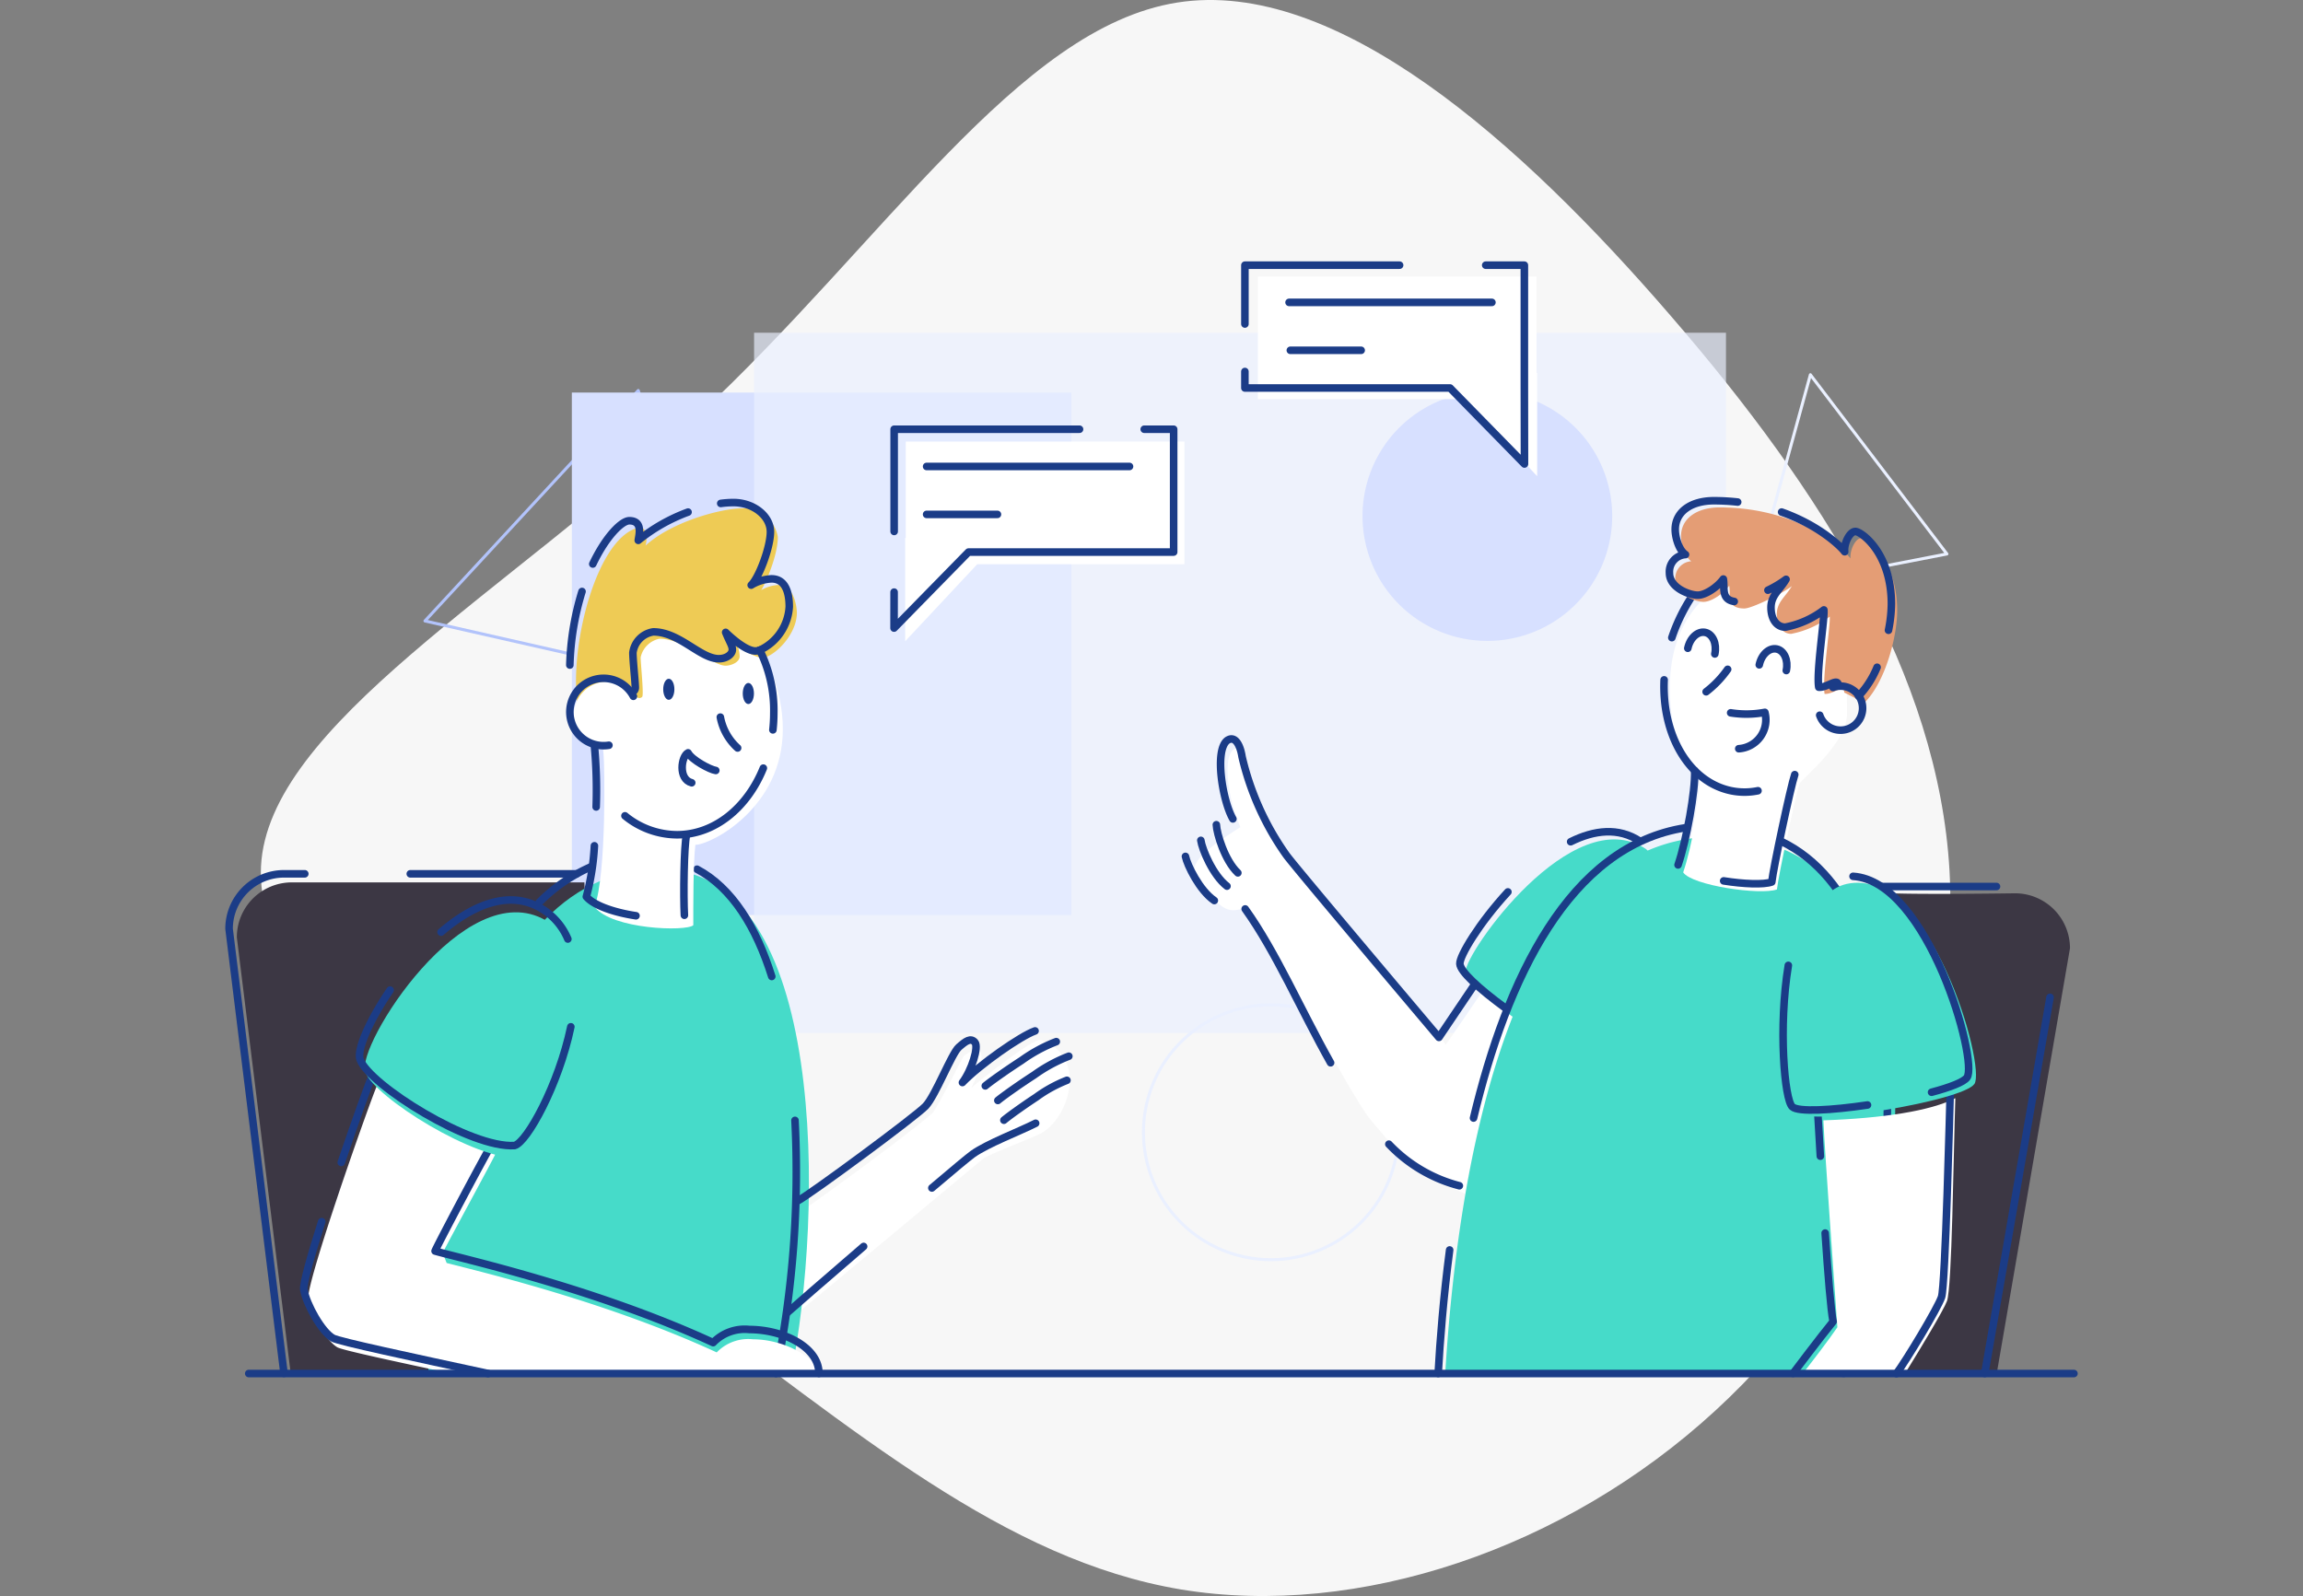 <svg xmlns="http://www.w3.org/2000/svg" width="339" height="235" viewBox="0 0 339 235">
    <rect x="0" y="0" width="339" height="235" fill="#808080" stroke="none"/>
    <defs>
        <clipPath id="prefix__clip-path">
            <path id="prefix__Rectángulo_40" d="M0 0H339V235H0z" class="prefix__cls-1" data-name="Rectángulo 40" transform="translate(373 6373)"/>
        </clipPath>
        <style>
            .prefix__cls-1{fill:#fff}.prefix__cls-10,.prefix__cls-5{fill:none;stroke-linecap:round;stroke-linejoin:round}.prefix__cls-5{stroke-width:.445px;stroke:#eaf0ff}.prefix__cls-6{fill:#d7e0ff}.prefix__cls-8{fill:#3c3744}.prefix__cls-9{fill:#46dbc9}.prefix__cls-10{stroke:#1b3c87;stroke-width:1.114px}.prefix__cls-12{fill:#1b3c87}
        </style>
    </defs>
    <g id="prefix__Enmascarar_grupo_10" data-name="Enmascarar grupo 10" transform="translate(-373 -6373)">
        <g id="prefix__Layer_2" data-name="Layer 2" transform="translate(406.162 6373)">
            <g id="prefix__Layer_1" data-name="Layer 1">
                <path id="prefix__Trazado_613" d="M212.827 46.572c22.179 25.675 39.317 52.84 40.977 81.609 1.6 28.77-12.322 59.2-34.5 79.546-22.121 20.345-52.553 30.6-78.628 26.305-26.019-4.355-47.8-23.268-75.42-43.613-27.567-20.345-61.035-42.123-60-62.812.969-20.745 36.444-40.46 64.068-66.192C96.947 35.741 116.662 4.106 140.1.38s50.606 20.52 72.727 46.192z" data-name="Trazado 613" style="fill:#f7f7f7"/>
                <path id="prefix__Trazado_614" d="M29.392 91.429l15.7-16.963L60.791 57.5l6.84 22.077 6.841 22.079-22.541-5.111z" data-name="Trazado 614" style="stroke-width:.445px;stroke:#b2c3fb;fill:none;stroke-linecap:round;stroke-linejoin:round"/>
                <path id="prefix__Trazado_615" d="M233.325 55.177l-8.784 31.988 28.881-5.6z" class="prefix__cls-5" data-name="Trazado 615"/>
                <path id="prefix__Trazado_616" d="M51.014 57.8h73.529v76.926H51.014z" class="prefix__cls-6" data-name="Trazado 616"/>
                <path id="prefix__Trazado_617" d="M77.838 48.993H220.9v103.1H77.838z" data-name="Trazado 617" style="fill:#eaf0ff;opacity:.67"/>
                <path id="prefix__Trazado_618" d="M167.4 75.99a18.376 18.376 0 1 1 18.376 18.376A18.376 18.376 0 0 1 167.4 75.99z" class="prefix__cls-6" data-name="Trazado 618"/>
                <path id="prefix__Trazado_619" d="M135.153 166.714a18.761 18.761 0 1 1 18.762 18.761 18.762 18.762 0 0 1-18.762-18.761z" class="prefix__cls-5" data-name="Trazado 619"/>
                <path id="prefix__Trazado_620" d="M193.017 40.709v14.222h.089v15.183L182.5 58.772H152V40.709z" class="prefix__cls-1" data-name="Trazado 620"/>
                <path id="prefix__Trazado_621" d="M100.165 65.016v14.222h-.089v15.183l10.608-11.342h30.5V65.016z" class="prefix__cls-1" data-name="Trazado 621"/>
                <path id="prefix__Trazado_622" d="M212.65 101.264c0 10.172 4.421 12.016 4.421 13.861a92.7 92.7 0 0 1-2.577 13.291c1.492 2.088 12.016 3.174 14.023 2.631.163-1.98 2.685-14.864 3.255-15.732s6.944-5.969 6.944-10.2c0-9.467-.624-22.051-6.917-22.051-7.649 0-19.149 3.716-19.149 18.2z" class="prefix__cls-1" data-name="Trazado 622"/>
                <path id="prefix__Trazado_623" d="M244.4 131.529c-4.921.122-15.553 2.028-15.553 2.028-.061 5.194 1.355 60.25 1.569 68.533h30.365l10.757-62.469a8.092 8.092 0 0 0-8.093-8.092s-13.069.189-18.143 0c-.27-.009-.572-.009-.902 0z" class="prefix__cls-8" data-name="Trazado 623"/>
                <path id="prefix__Trazado_624" d="M84.776 178.3c1.732-.955 18.466-13.339 19.381-14.5s4.2-7.776 4.476-8.208 2.033-1.239 2.253-1.053c1.348 1.144-.813 5.041-1.069 5.636 1.255-1.145 9.194-7.353 10.167-7.048 6.994 2.2 4.377 11.53-.019 13.8-1.2.624-7.788 3.137-8.42 3.688s-28.333 23.623-28.953 24.065c-.346-1.59.449-15.425 2.184-16.38z" class="prefix__cls-1" data-name="Trazado 624"/>
                <path id="prefix__Trazado_625" d="M185.059 145.944c-1.192 1.765-4.207 6.167-5.4 7.885-12.826-16.875-26.105-26.648-29.591-43.3-3.375-2.148-3.181 5.517-.646 11.255-3.958 2.532-7.707 5.072-6.555 6.95 4.41 7.18 5.737 4.921 7.385 5.069S165.1 161 168.9 165.258c2.8 3.137 4.979 6.8 13.641 10.53.931-7.927 6.768-26.7 7.96-28.121-1.072-.767-4.25-3.487-5.442-1.723z" class="prefix__cls-1" data-name="Trazado 625"/>
                <path id="prefix__Trazado_626" d="M189.316 149.576c-3.971-3.029-6.656-5.414-6.727-6.533-.168-2.648 15.7-25.209 26.5-18.054 4.579 3.328-11.918 30.446-19.773 24.587z" class="prefix__cls-9" data-name="Trazado 626"/>
                <path id="prefix__Trazado_627" d="M198.037 123.938c3.479-1.726 7.049-2.159 10.19-.078" class="prefix__cls-10" data-name="Trazado 627"/>
                <path id="prefix__Trazado_628" d="M188.457 148.448c-4.031-2.948-6.656-5.414-6.727-6.533-.073-1.145 2.851-6.014 7.069-10.59" class="prefix__cls-10" data-name="Trazado 628"/>
                <path id="prefix__Trazado_629" d="M219.143 123.209c-31.754.29-38.089 54.82-39.559 78.881H239.7c7.585-23.6 13.193-73.958-15.567-78.5a30.367 30.367 0 0 0-4.99-.381z" class="prefix__cls-9" data-name="Trazado 629"/>
                <path id="prefix__Trazado_630" d="M9.8 129.922a8.092 8.092 0 0 0-8.1 8.093l7.943 64.313H53.4c0-2.772-.089-61.233-.537-72.405z" class="prefix__cls-8" data-name="Trazado 630"/>
                <path id="prefix__Trazado_631" d="M63.942 127.988c-29.113 0-34.866 50.778-34.019 74.339h53.36c4.75-23.327 5.539-74.339-19.341-74.339z" class="prefix__cls-9" data-name="Trazado 631"/>
                <path id="prefix__Trazado_632" d="M83.86 164.968a148.621 148.621 0 0 1-2.8 37.259" class="prefix__cls-10" data-name="Trazado 632"/>
                <path id="prefix__Trazado_633" d="M69.434 127.982c5.183 2.758 8.715 8.519 11.006 15.794" class="prefix__cls-10" data-name="Trazado 633"/>
                <path id="prefix__Trazado_634" d="M46.2 132.879a24.835 24.835 0 0 1 7.722-5.292" class="prefix__cls-10" data-name="Trazado 634"/>
                <path id="prefix__Trazado_635" d="M84.213 176.848c1.956-1.03 17.437-12.474 18.876-13.992s3.831-7.743 4.878-8.663 1.743-1.426 2.366-.739-.471 4.131-1.826 5.938c2.555-2.652 8.567-6.86 10.692-7.6" class="prefix__cls-10" data-name="Trazado 635"/>
                <path id="prefix__Trazado_636" d="M93.963 183.527c-5.453 4.7-10.388 8.982-11.256 9.76" class="prefix__cls-10" data-name="Trazado 636"/>
                <path id="prefix__Trazado_637" d="M119.284 165.389c-2.384 1.215-7.09 2.987-9.266 4.54-.621.443-2.951 2.391-6.01 4.989" class="prefix__cls-10" data-name="Trazado 637"/>
                <path id="prefix__Trazado_638" d="M111.874 159.884c.742-.615 3.043-2.259 5.335-3.742a22.615 22.615 0 0 1 5.111-2.771" class="prefix__cls-10" data-name="Trazado 638"/>
                <path id="prefix__Trazado_639" d="M113.722 162.032c.742-.614 3.043-2.259 5.335-3.742a22.7 22.7 0 0 1 5.111-2.771" class="prefix__cls-10" data-name="Trazado 639"/>
                <path id="prefix__Trazado_640" d="M114.613 164.938c.659-.554 2.7-2.037 4.737-3.375a20.119 20.119 0 0 1 4.538-2.5" class="prefix__cls-10" data-name="Trazado 640"/>
                <path id="prefix__Trazado_641" d="M231.782 115.152c-.579 1.653-3.187 13.88-3.38 15.808-2.45.882-12.53-.582-13.8-2.511 1.24-3.636 2.558-10.852 2.447-13.882" class="prefix__cls-1" data-name="Trazado 641"/>
                <path id="prefix__Trazado_642" d="M213.847 127.352c1.24-3.636 2.558-10.852 2.447-13.882" class="prefix__cls-10" data-name="Trazado 642"/>
                <path id="prefix__Trazado_643" d="M231.025 114.055c-.579 1.653-3.187 13.88-3.38 15.808-1.191.428-4.18.3-7.083-.16" class="prefix__cls-10" data-name="Trazado 643"/>
                <path id="prefix__Trazado_644" d="M212.933 93.885a26.335 26.335 0 0 1 3.114-6.316" class="prefix__cls-10" data-name="Trazado 644"/>
                <path id="prefix__Trazado_645" d="M225.611 116.427a9.8 9.8 0 0 1-4-.007c-6.21-1.328-10.164-8.253-9.813-16.319" class="prefix__cls-10" data-name="Trazado 645"/>
                <path id="prefix__Trazado_646" d="M228.951 123.834c22.218 10.692 16.507 57.284 9.278 78.374" class="prefix__cls-10" data-name="Trazado 646"/>
                <path id="prefix__Trazado_647" d="M183.741 164.622c4.869-20.33 14.027-40.1 31.25-42.753" class="prefix__cls-10" data-name="Trazado 647"/>
                <path id="prefix__Trazado_648" d="M178.538 202.23c.27-4.846.769-11.187 1.686-18.187" class="prefix__cls-10" data-name="Trazado 648"/>
                <path id="prefix__Trazado_649" d="M235.5 181.555c.4 5.925.837 11.4 1.173 13.03-1.772 2.155-5.892 7.628-5.892 7.628" class="prefix__cls-10" data-name="Trazado 649"/>
                <path id="prefix__Trazado_650" d="M234.391 163.468c.051.743.2 3.347.4 6.766" class="prefix__cls-10" data-name="Trazado 650"/>
                <path id="prefix__Trazado_651" d="M183.948 144.892c-.594.87-5.3 7.855-5.3 7.855s-21.027-24.881-22.452-26.831a41.233 41.233 0 0 1-6.529-14.5c-.223-1.476-.936-3.219-2.171-2.4-1.95 1.47-.675 8.989.822 11.558" class="prefix__cls-10" data-name="Trazado 651"/>
                <path id="prefix__Trazado_652" d="M145.885 121.431c.051 1.3 1.242 5.281 3.163 7.089" class="prefix__cls-10" data-name="Trazado 652"/>
                <path id="prefix__Trazado_653" d="M143.6 123.735c.178 1.285 1.758 5.133 3.849 6.742" class="prefix__cls-10" data-name="Trazado 653"/>
                <path id="prefix__Trazado_654" d="M141.336 126.095c.256 1.272 2.064 5.017 4.248 6.5" class="prefix__cls-10" data-name="Trazado 654"/>
                <path id="prefix__Trazado_655" d="M162.7 156.484c-4.354-7.731-8.049-16.347-12.572-22.652" class="prefix__cls-10" data-name="Trazado 655"/>
                <path id="prefix__Trazado_656" d="M181.652 174.59a21.879 21.879 0 0 1-10.373-6.121" class="prefix__cls-10" data-name="Trazado 656"/>
                <path id="prefix__Trazado_657" d="M215.281 95.451c.32-1.52 1.47-2.566 2.569-2.334s1.73 1.651 1.41 3.172" class="prefix__cls-10" data-name="Trazado 657"/>
                <path id="prefix__Trazado_658" d="M225.8 97.892c.32-1.52 1.47-2.566 2.569-2.334s1.73 1.651 1.41 3.172" class="prefix__cls-10" data-name="Trazado 658"/>
                <path id="prefix__Trazado_659" d="M221.147 98.551a15.064 15.064 0 0 1-3.166 3.305" class="prefix__cls-10" data-name="Trazado 659"/>
                <path id="prefix__Trazado_660" d="M221.592 104.956a14.694 14.694 0 0 0 5.034-.069 4.263 4.263 0 0 1-3.842 5.354" class="prefix__cls-10" data-name="Trazado 660"/>
                <path id="prefix__Trazado_661" d="M27.233 128.661h24.488" class="prefix__cls-10" data-name="Trazado 661"/>
                <path id="prefix__Trazado_662" d="M8.642 202.214L.557 136.753a8.093 8.093 0 0 1 8.093-8.093h3.05" class="prefix__cls-10" data-name="Trazado 662"/>
                <path id="prefix__Trazado_663" d="M260.721 130.53h-16.939" class="prefix__cls-10" data-name="Trazado 663"/>
                <path id="prefix__Trazado_664" d="M258.993 202.227l9.609-55.379" class="prefix__cls-10" data-name="Trazado 664"/>
                <path id="prefix__Trazado_665" d="M98.449 87.181l-.008 5.3L109.4 81.287h30.2V63.2h-4.33" class="prefix__cls-10" data-name="Trazado 665"/>
                <path id="prefix__Trazado_666" d="M125.743 63.2H98.457v15.05" class="prefix__cls-10" data-name="Trazado 666"/>
                <path id="prefix__Trazado_667" d="M103.235 68.682H133.1" class="prefix__cls-10" data-name="Trazado 667"/>
                <path id="prefix__Trazado_668" d="M103.235 75.739h10.424" class="prefix__cls-10" data-name="Trazado 668"/>
                <path id="prefix__Trazado_669" d="M185.536 39.045h5.688v18.083l.016 11.191-10.953-11.191h-30.2V54.7" class="prefix__cls-10" data-name="Trazado 669"/>
                <path id="prefix__Trazado_670" d="M150.088 47.707v-8.662h22.77" class="prefix__cls-10" data-name="Trazado 670"/>
                <path id="prefix__Trazado_671" d="M186.447 44.523h-29.859" class="prefix__cls-10" data-name="Trazado 671"/>
                <path id="prefix__Trazado_672" d="M167.2 51.579h-10.423" class="prefix__cls-10" data-name="Trazado 672"/>
                <path id="prefix__Trazado_673" d="M22.339 159.666l.031.079c-1.061 2.378-10.566 29.289-10.149 31.519s2.648 6.2 4.286 7.117c.749.419 8.249 2.025 17.2 3.946h53.95c-1.1-2.807-5.708-5.121-9.969-5.129a6.44 6.44 0 0 0-5.35 1.929c-16.254-7.5-34.462-11.79-39.755-13.168l-.579-1.5c1.76-3.367 7.066-13.108 7.807-14.626-2.82-1.433-17.277-10.051-17.4-10.127l-.009-.027a.081.081 0 0 1-.007.016z" class="prefix__cls-1" data-name="Trazado 673"/>
                <path id="prefix__Trazado_674" d="M14.191 179.878c-1.6 5.053-2.783 9.214-2.628 10.034.42 2.244 2.647 6.2 4.285 7.116.906.506 11.52 2.766 22.842 5.212" class="prefix__cls-10" data-name="Trazado 674"/>
                <path id="prefix__Trazado_675" d="M21.659 158.315c-.418.907-2.454 6.554-4.588 12.84" class="prefix__cls-10" data-name="Trazado 675"/>
                <path id="prefix__Trazado_676" d="M39.282 168.39c-1.1 1.786-8.225 15.252-8.4 15.815 3.371.985 23.392 5.384 40.934 13.481a6.436 6.436 0 0 1 5.349-1.928c4.92.009 10.217 2.554 10.217 6.46" class="prefix__cls-10" data-name="Trazado 676"/>
                <path id="prefix__Trazado_677" d="M47.21 135.537c12.134 7.094-.583 34.084-3.866 34.943-6.452.445-21.31-8.87-22.74-12.64s14.634-29.304 26.606-22.303z" class="prefix__cls-9" data-name="Trazado 677"/>
                <path id="prefix__Trazado_678" d="M50.865 151.184c-1.807 8.628-6.469 17.012-8.276 17.484-6.452.445-21.31-8.87-22.74-12.641-.524-1.381 1.3-5.687 4.413-10.241" class="prefix__cls-10" data-name="Trazado 678"/>
                <path id="prefix__Trazado_679" d="M31.763 137.243c4.657-4 9.991-6.268 14.694-3.519a9.5 9.5 0 0 1 3.968 4.536" class="prefix__cls-10" data-name="Trazado 679"/>
                <path id="prefix__Trazado_680" d="M54.355 133.528c1.767-4.8 1.494-20.948 1.319-22.545-.211-1.928-1.663-15.828 1.822-18.765s8.842-6.227 12-6 12.572 9.7 12.572 21.161-10.42 16.941-12.868 17.016c-.334 2.546-.308 9.361-.308 11.829-1 .962-11.974.638-14.537-2.696z" class="prefix__cls-1" data-name="Trazado 680"/>
                <path id="prefix__Trazado_681" d="M56.1 100.932c-1.634-.1-2.9 1.374-4.266 2.78-1.222-9.047 3.041-24.957 9.158-26.045 1.051.041 1.184 1.435.877 2.661 3.837-3.5 11.044-5.444 14.1-5.47a5.063 5.063 0 0 1 5.366 4.2c0 2.717-1.782 6.778-2.437 7.829a5.586 5.586 0 0 1 2.7-.761c2.039 0 2.539 3.163 2.539 4.106 0 3.289-3.483 6.638-5.212 6.638a7.264 7.264 0 0 1-3.729-2.2 4.369 4.369 0 0 1 .515 1.97c.008.887-1.282 1.374-2.049 1.374-2.032 0-6.061-3.965-9.747-3.965a3.534 3.534 0 0 0-2.774 2.748c0 .991.518 5.668.206 5.83-.952.75-1.393-1.48-5.171-1.723" data-name="Trazado 681" style="fill:#eecb55"/>
                <path id="prefix__Trazado_682" d="M79.2 113.1c-2.354 5.821-7.167 9.81-12.722 9.81a12.19 12.19 0 0 1-7.645-2.789" class="prefix__cls-10" data-name="Trazado 682"/>
                <path id="prefix__Trazado_683" d="M78.668 95.725A19.9 19.9 0 0 1 80.741 105a22.681 22.681 0 0 1-.134 2.466" class="prefix__cls-10" data-name="Trazado 683"/>
                <path id="prefix__Trazado_684" d="M67.58 134.763c-.154-2.84-.067-10.243.317-11.855" class="prefix__cls-10" data-name="Trazado 684"/>
                <path id="prefix__Trazado_685" d="M54.334 124.534a36.227 36.227 0 0 1-1.185 7.491c1.129 1.324 4.156 2.337 7.306 2.811" class="prefix__cls-10" data-name="Trazado 685"/>
                <path id="prefix__Trazado_686" d="M54.326 109.714a70.426 70.426 0 0 1 .267 9.1" class="prefix__cls-10" data-name="Trazado 686"/>
                <path id="prefix__Trazado_687" d="M64.462 101.49c0-.857.368-1.552.823-1.552s.823.695.823 1.552-.368 1.552-.823 1.552-.823-.695-.823-1.552z" class="prefix__cls-12" data-name="Trazado 687"/>
                <path id="prefix__Trazado_688" d="M76.172 102.111c0-.857.368-1.551.823-1.551s.823.695.823 1.551-.368 1.552-.823 1.552-.823-.695-.823-1.552z" class="prefix__cls-12" data-name="Trazado 688"/>
                <path id="prefix__Trazado_689" d="M72.872 105.589a8.125 8.125 0 0 0 2.542 4.544" class="prefix__cls-10" data-name="Trazado 689"/>
                <path id="prefix__Trazado_690" d="M72.2 113.445c-.846-.115-3.543-1.559-4.082-2.6-1 .482-1.5 3.89.539 4.41" class="prefix__cls-10" data-name="Trazado 690"/>
                <path id="prefix__Trazado_691" d="M78.687 95.72a2.019 2.019 0 0 1-.661.129c-1.631 0-4.371-2.74-4.371-2.74.616 1.508.985 1.939.985 2.555s-.77 1.292-1.908 1.324c-2.772.079-5.832-3.952-9.732-3.952a3.565 3.565 0 0 0-3 3.067c0 1.132.356 4.388.356 5.168a.7.7 0 0 1-.511.66" class="prefix__cls-10" data-name="Trazado 691"/>
                <path id="prefix__Trazado_692" d="M72.932 74.125a14.187 14.187 0 0 1 1.865-.13c3.016 0 5.448 2.031 5.448 4.309s-1.693 6.771-2.832 7.849a6.328 6.328 0 0 1 2.987-.923c2.206 0 2.616 2.339 2.616 4.094a7.51 7.51 0 0 1-4.326 6.4" class="prefix__cls-10" data-name="Trazado 692"/>
                <path id="prefix__Trazado_693" d="M54.095 83.042c1.985-4.163 4.3-6.37 5.378-6.37 2.076 0 1.4 2.189 1.319 2.89a25.559 25.559 0 0 1 7.326-4.162" class="prefix__cls-10" data-name="Trazado 693"/>
                <path id="prefix__Trazado_694" d="M50.718 97.922a40.53 40.53 0 0 1 1.792-10.831" class="prefix__cls-10" data-name="Trazado 694"/>
                <path id="prefix__Trazado_695" d="M57.041 110.206a4.959 4.959 0 1 1 3.6-7.207" class="prefix__cls-1" data-name="Trazado 695"/>
                <path id="prefix__Trazado_696" d="M56.47 109.73a4.959 4.959 0 1 1 3.6-7.207" class="prefix__cls-10" data-name="Trazado 696"/>
                <path id="prefix__Trazado_697" d="M254.661 161.7c-3.631 1.864-10.6 2.952-19.423 3.26.245 5.179 1.43 21.508 2.06 30.468-1.373 2-3.379 4.618-4.976 6.658h15.023c2.353-3.787 5.6-9.217 6.085-10.511.741-1.985.95-21.24 1.231-29.875z" class="prefix__cls-1" data-name="Trazado 697"/>
                <path id="prefix__Trazado_698" d="M253.93 160.041c-.067 2.37-.734 29.268-1.3 30.937s-5.168 9.295-6.638 11.271" class="prefix__cls-10" data-name="Trazado 698"/>
                <path id="prefix__Trazado_699" d="M238.686 130.145c12.193-2.662 20.563 26.971 18.779 29.463s-23.759 6.107-25.721 4.321-3.269-31.555 6.942-33.784z" class="prefix__cls-9" data-name="Trazado 699"/>
                <path id="prefix__Trazado_700" d="M241.733 162.7c-5.3.781-10.191 1.065-11.07.265-1.151-1.048-2.076-11.728-.583-20.827" class="prefix__cls-10" data-name="Trazado 700"/>
                <path id="prefix__Trazado_701" d="M239.605 129.03c11.093.708 18.464 27.264 16.779 29.617-.49.686-2.51 1.456-5.221 2.176" class="prefix__cls-10" data-name="Trazado 701"/>
                <path id="prefix__Trazado_702" d="M241.279 103.476c3.132-3.1 4.826-9.849 4.826-13.538 0-7.583-4.461-10.7-5.3-10.7S239.1 81 239.233 82.224c-.753-1.045-7.363-7.511-19.278-7.511-3.3 0-5.671 1.6-5.671 4.228 0 1.2.554 3.062 1.515 3.7a2.523 2.523 0 0 0-2.361 2.712c0 2.217 2.975 3.265 4.155 3.265s2.93-1.225 3.776-2.376c.263 1.268-.531 3.335 2.231 3.353 1.166.008 6.079-2.479 7-3.31-.933 1.6-2.216 2.34-2.216 4.155 0 1.7.831 2.887 2.114 2.887a13.509 13.509 0 0 0 5.671-2.539c.146 1.152-1.139 9.19-.752 11.381 1.289.1 2.872-1.545 2.892-.2" data-name="Trazado 702" style="fill:#e49d75"/>
                <path id="prefix__Trazado_703" d="M227.076 86.9a16.34 16.34 0 0 0 2.666-1.6c-.933 1.6-2.216 2.34-2.216 4.155 0 1.7.831 2.886 2.114 2.886a13.535 13.535 0 0 0 5.671-2.537c.146 1.152-1.138 9.189-.752 11.381 1.289.1 2.872-1.544 2.892-.2" class="prefix__cls-10" data-name="Trazado 703"/>
                <path id="prefix__Trazado_704" d="M222.623 73.921a31.64 31.64 0 0 0-3.524-.194c-3.3 0-5.671 1.6-5.671 4.228 0 1.2.554 3.061 1.515 3.7a2.524 2.524 0 0 0-2.361 2.712c0 2.217 2.974 3.266 4.155 3.266s2.93-1.225 3.776-2.377c.241 1.161-.4 2.991 1.6 3.306" class="prefix__cls-10" data-name="Trazado 704"/>
                <path id="prefix__Trazado_705" d="M244.823 92.8a20.589 20.589 0 0 0 .427-3.846c0-7.583-4.461-10.7-5.3-10.7s-1.71 1.754-1.577 2.982c-.506-.7-3.656-3.851-9.282-5.842" class="prefix__cls-10" data-name="Trazado 705"/>
                <path id="prefix__Trazado_706" d="M240.424 102.489a13.808 13.808 0 0 0 2.72-4.242" class="prefix__cls-10" data-name="Trazado 706"/>
                <path id="prefix__Trazado_707" d="M236.65 101.223a3.242 3.242 0 1 1-1.952 4.086" class="prefix__cls-10" data-name="Trazado 707"/>
                <path id="prefix__Trazado_708" d="M3.453 202.238H272.12" class="prefix__cls-10" data-name="Trazado 708"/>
            </g>
        </g>
    </g>
</svg>
